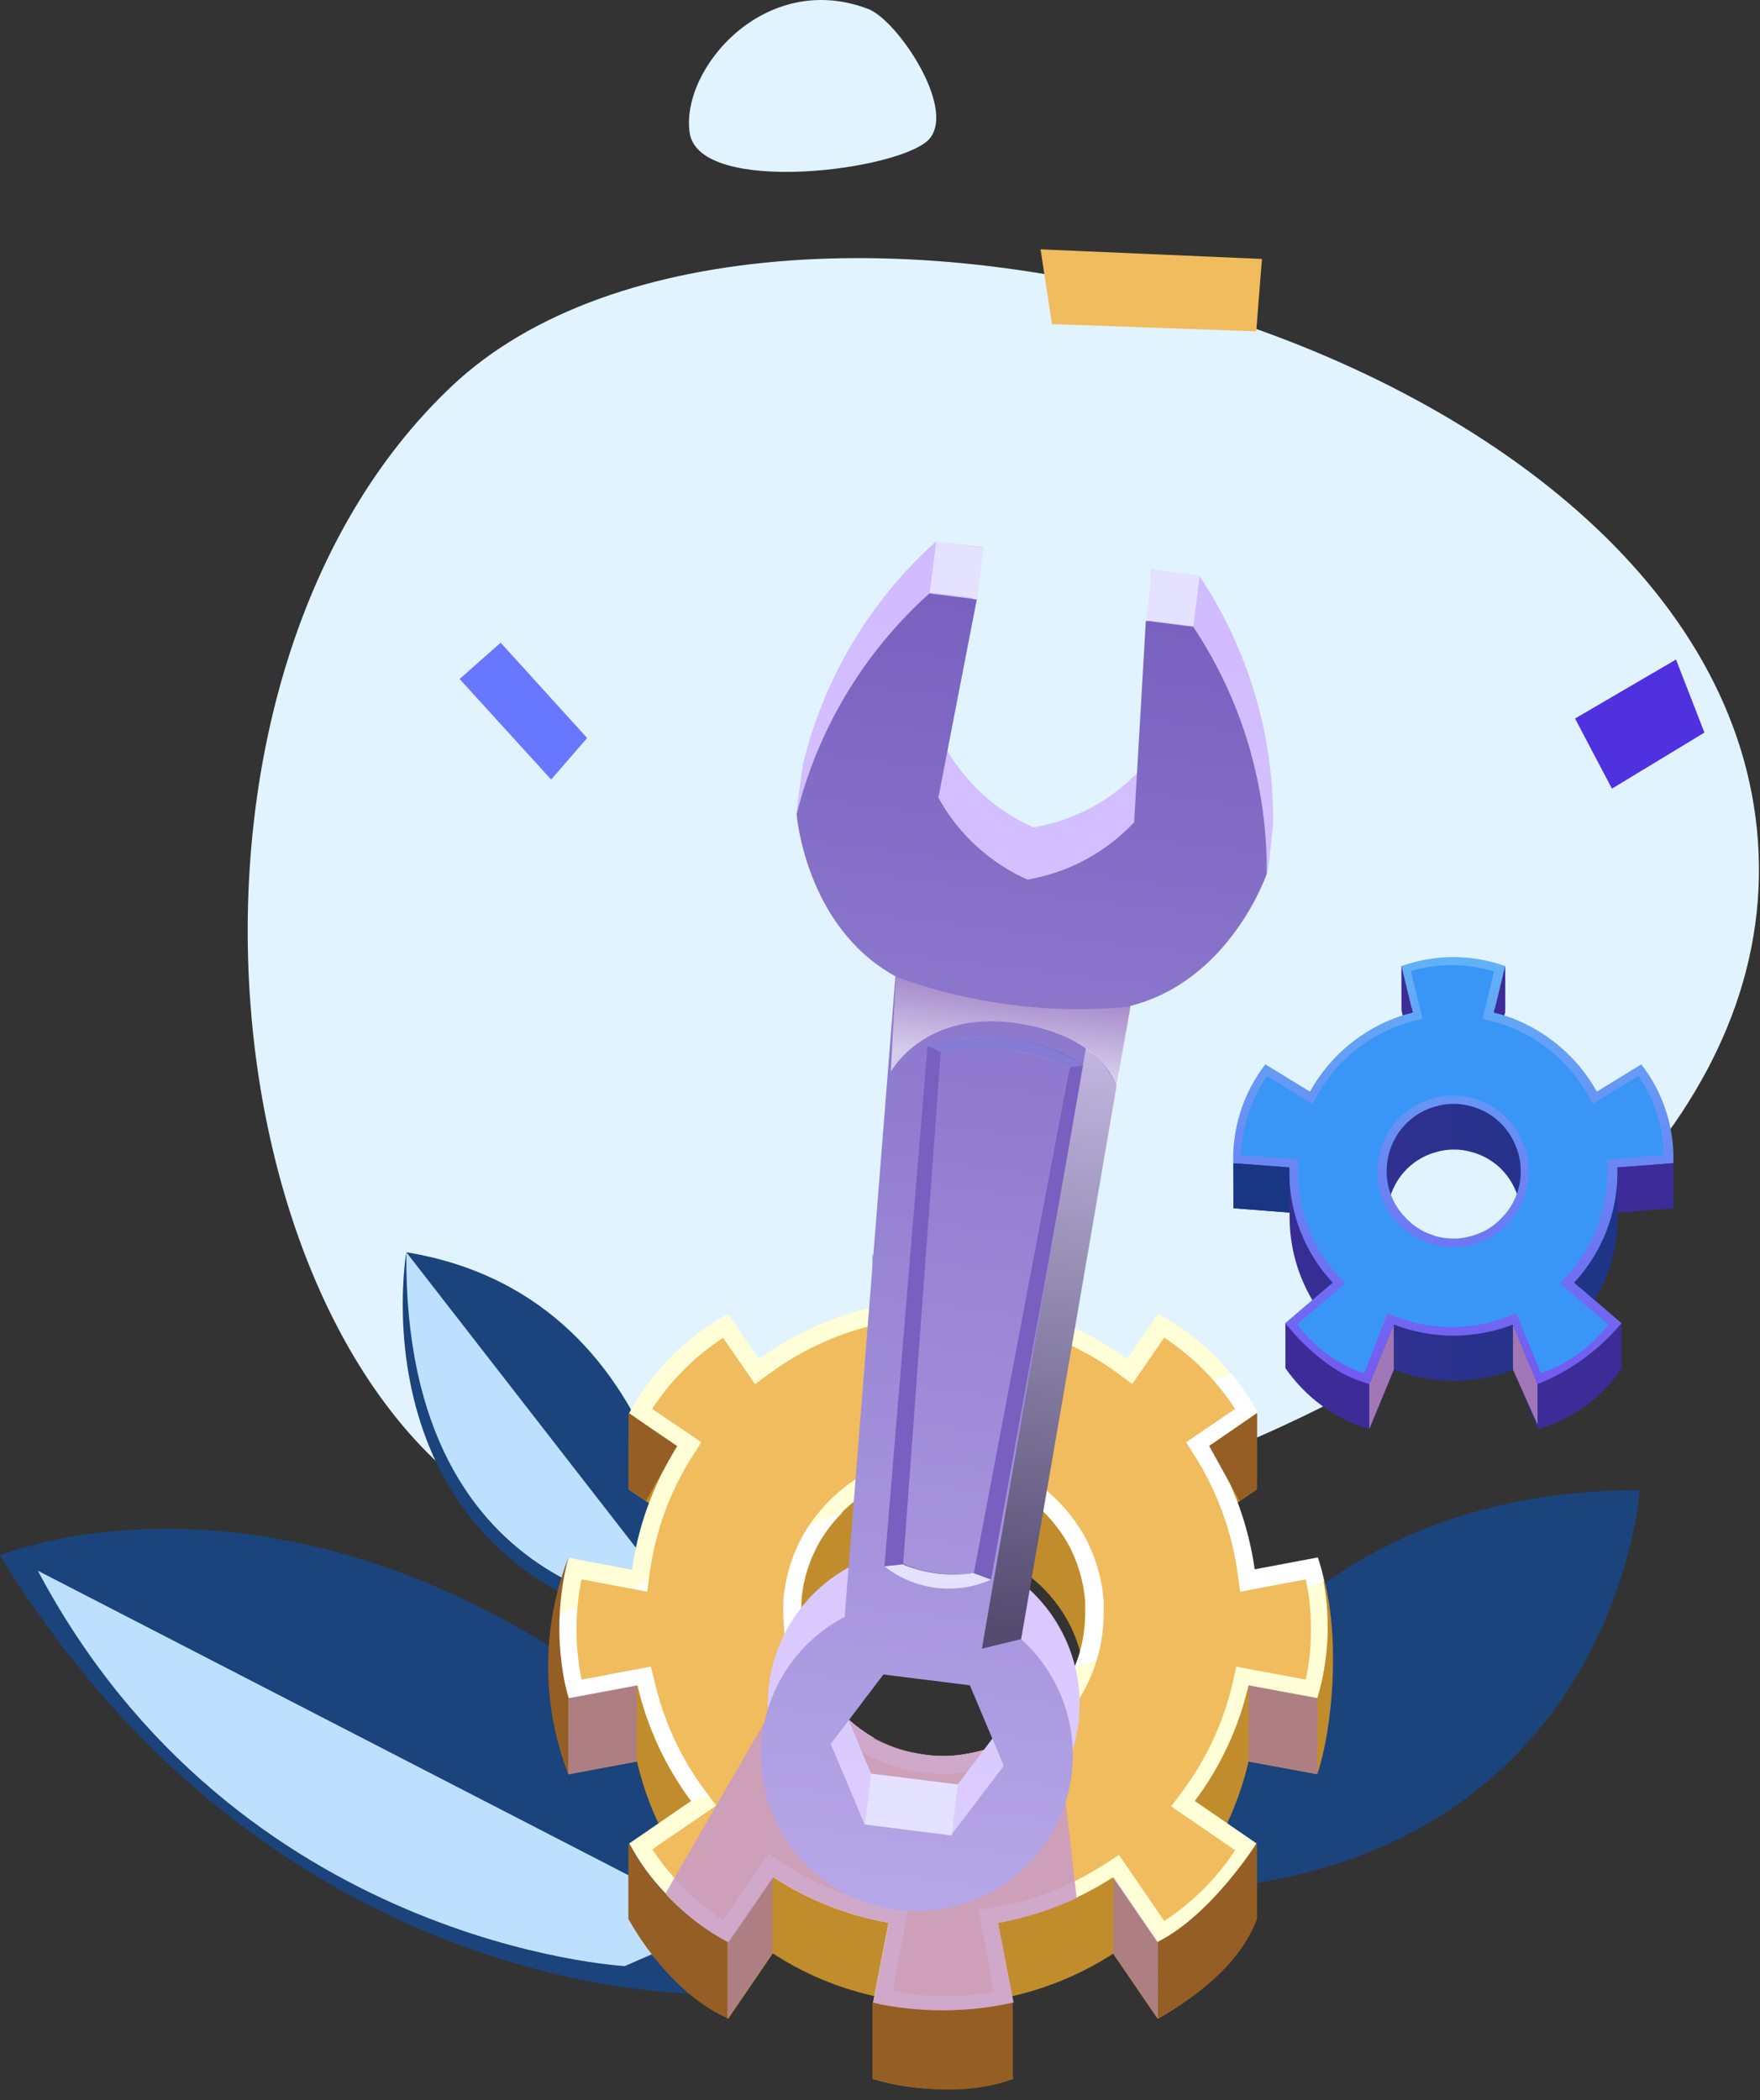 <svg width="114" height="136" viewBox="0 0 114 136" fill="none" xmlns="http://www.w3.org/2000/svg">
<rect x="0" y="0" width="114" height="136" fill="#333333" stroke="none"/>
<path d="M31.27 97.067C13.13 84.697 9.67 43.487 29.27 24.997C49.99 5.447 113.5 22.397 113.93 55.997C114.36 89.597 49.66 109.607 31.27 97.067Z" fill="#E1F3FF"/>
<path d="M72.71 121.697C72.71 121.697 78.26 96.497 106.21 96.487C106.21 96.487 104.57 121.277 75.96 122.487L72.71 121.697Z" fill="#1B437C"/>
<g style="mix-blend-mode:soft-light">
<path d="M106.21 96.487L72.71 121.697L76.98 121.577C76.98 121.577 101.22 120.727 106.21 96.487Z" fill="#1B437C"/>
</g>
<path d="M45.91 129.096C45.91 129.096 18.04 130.096 0 100.726C0 100.726 24.91 90.156 52.64 121.236L45.91 129.096Z" fill="#1B437C"/>
<g style="mix-blend-mode:soft-light">
<path d="M2.45 101.707L46.78 124.557L40.47 127.307C40.47 127.307 15.33 125.977 2.45 101.707Z" fill="#BDE0FF"/>
</g>
<path d="M44.85 105.946C44.85 105.946 44.73 84.096 26.32 81.086C26.32 81.086 22.6 102.246 44.85 105.946Z" fill="#1B437C"/>
<g style="mix-blend-mode:soft-light">
<path d="M26.32 81.086L44.43 104.386C44.43 104.386 26.09 104.486 26.32 81.086Z" fill="#BDE0FF"/>
</g>
<path d="M67.4 16.146L81.74 16.767L81.37 21.456L68.14 20.986L67.4 16.146Z" fill="#F0BC5E"/>
<path d="M29.77 43.967L35.7 50.477L38.03 47.787L32.43 41.617L29.77 43.967Z" fill="#6877FF"/>
<path d="M104.78 78.777C104.785 78.69 104.785 78.603 104.78 78.517L108.4 78.237C108.478 75.926 107.742 73.66 106.32 71.837L103.44 73.607C102.739 72.34 101.786 71.231 100.638 70.349C99.491 69.466 98.174 68.829 96.77 68.477L97.51 65.477C95.338 64.697 92.962 64.697 90.79 65.477L91.53 68.477C90.127 68.831 88.811 69.469 87.664 70.352C86.517 71.234 85.563 72.342 84.86 73.607L81.98 71.837C80.568 73.666 79.833 75.927 79.9 78.237L83.53 78.517C83.525 78.603 83.525 78.69 83.53 78.777C83.522 81.446 84.526 84.019 86.34 85.977L83.28 88.587C84.573 90.497 86.495 91.894 88.71 92.537L90.3 88.687C92.784 89.646 95.536 89.646 98.02 88.687L99.61 92.537C101.828 91.893 103.751 90.496 105.05 88.587L101.98 85.977C103.789 84.016 104.79 81.444 104.78 78.777ZM95.6 82.857C95.136 83.03 94.645 83.118 94.15 83.117C93.032 83.102 91.961 82.667 91.15 81.897C90.356 81.135 89.887 80.096 89.84 78.997C89.835 78.924 89.835 78.85 89.84 78.777C89.839 78.132 89.986 77.496 90.27 76.917C90.533 76.35 90.918 75.849 91.396 75.448C91.875 75.047 92.436 74.756 93.04 74.597C93.41 74.487 93.794 74.433 94.18 74.437C94.566 74.434 94.95 74.488 95.32 74.597C95.924 74.756 96.485 75.047 96.964 75.448C97.443 75.849 97.827 76.35 98.09 76.917C98.374 77.496 98.522 78.132 98.52 78.777C98.525 78.85 98.525 78.924 98.52 78.997C98.474 80.096 98.004 81.135 97.21 81.897C96.755 82.337 96.204 82.666 95.6 82.857Z" fill="url(#paint0_linear_2268:2372)"/>
<path d="M104.77 75.857V75.597L108.39 75.317C108.464 73.006 107.728 70.743 106.31 68.917L103.43 70.687C102.727 69.422 101.773 68.314 100.626 67.432C99.479 66.549 98.163 65.911 96.76 65.557L97.5 62.557C95.324 61.779 92.946 61.779 90.77 62.557L91.51 65.557C90.109 65.912 88.795 66.551 87.65 67.433C86.504 68.316 85.552 69.423 84.85 70.687L81.96 68.917C80.548 70.746 79.813 73.007 79.88 75.317L83.51 75.597V75.857C83.502 78.526 84.507 81.099 86.32 83.057L83.25 85.677C84.553 87.582 86.475 88.977 88.69 89.627L90.28 85.767C92.764 86.727 95.516 86.727 98 85.767L99.59 89.627C101.805 88.977 103.727 87.582 105.03 85.677L101.96 83.057C103.774 81.099 104.778 78.526 104.77 75.857ZM95.6 79.937C95.137 80.112 94.645 80.201 94.15 80.197C93.651 80.204 93.156 80.116 92.69 79.937C92.099 79.73 91.565 79.388 91.13 78.937C90.336 78.175 89.867 77.136 89.82 76.037C89.815 75.964 89.815 75.89 89.82 75.817C89.815 75.173 89.959 74.536 90.24 73.957C90.505 73.392 90.891 72.892 91.369 72.491C91.847 72.09 92.407 71.799 93.01 71.637C93.759 71.424 94.552 71.424 95.3 71.637C95.903 71.799 96.463 72.09 96.941 72.491C97.42 72.892 97.805 73.392 98.07 73.957C98.354 74.536 98.501 75.172 98.5 75.817C98.51 75.89 98.51 75.964 98.5 76.037C98.454 77.136 97.984 78.175 97.19 78.937C96.749 79.394 96.203 79.737 95.6 79.937Z" fill="url(#paint1_linear_2268:2372)"/>
<path d="M88.36 88.937C86.631 88.329 85.12 87.223 84.02 85.757L87.13 83.107L86.73 82.677C85.013 80.821 84.063 78.385 84.07 75.857C84.065 75.783 84.065 75.71 84.07 75.637V75.077L80.39 74.797C80.442 72.963 81.026 71.184 82.07 69.677L85 71.477L85.29 70.967C85.953 69.767 86.855 68.717 87.94 67.881C89.026 67.045 90.272 66.441 91.6 66.107L92.14 65.967L91.39 62.887C92.235 62.625 93.115 62.494 94 62.497C94.938 62.497 95.871 62.632 96.77 62.897L96.03 65.967L96.57 66.107C97.9 66.44 99.148 67.043 100.235 67.88C101.323 68.716 102.226 69.766 102.89 70.967L103.18 71.477L106.12 69.667C107.159 71.179 107.733 72.962 107.77 74.797L104.11 75.077V75.637C104.115 75.71 104.115 75.783 104.11 75.857C104.115 78.386 103.161 80.823 101.44 82.677L101.04 83.107L104.17 85.767C103.06 87.225 101.543 88.321 99.81 88.917L98.21 85.037L97.69 85.247C95.338 86.154 92.732 86.154 90.38 85.247L89.87 85.037L88.36 88.937ZM94.14 70.937C93.697 70.933 93.256 70.994 92.83 71.117C91.798 71.404 90.888 72.021 90.238 72.873C89.588 73.725 89.234 74.765 89.23 75.837C89.23 75.947 89.23 76.057 89.23 76.157C89.296 77.376 89.826 78.524 90.71 79.367C91.21 79.859 91.815 80.231 92.48 80.457C93.541 80.85 94.709 80.85 95.77 80.457C96.431 80.23 97.032 79.857 97.53 79.367C98.423 78.505 98.952 77.335 99.01 76.097C99.017 76.013 99.017 75.93 99.01 75.847C99.017 75.114 98.849 74.391 98.52 73.737C98.127 72.9 97.504 72.192 96.722 71.698C95.941 71.204 95.035 70.943 94.11 70.947L94.14 70.937Z" fill="url(#paint2_linear_2268:2372)"/>
<path d="M105.03 85.677V88.587C103.75 90.514 101.819 91.916 99.59 92.537V89.627C101.702 88.781 103.572 87.424 105.03 85.677Z" fill="url(#paint3_linear_2268:2372)"/>
<path d="M88.69 89.627V92.537C86.491 91.861 84.58 90.471 83.26 88.587V85.677C83.26 85.677 85.6 88.847 88.69 89.627Z" fill="url(#paint4_linear_2268:2372)"/>
<path d="M108.39 75.316V78.236L104.77 78.516V75.596L108.39 75.316Z" fill="url(#paint5_linear_2268:2372)"/>
<path d="M97.21 65.687L97.5 65.437V62.517L96.76 65.557L97.21 65.687Z" fill="url(#paint6_linear_2268:2372)"/>
<path d="M90.77 62.517L90.78 65.437L91.06 65.687L91.51 65.557L90.77 62.517Z" fill="url(#paint7_linear_2268:2372)"/>
<path d="M79.88 75.316L79.89 78.236L83.52 78.516L83.51 75.596L79.88 75.316Z" fill="url(#paint8_linear_2268:2372)"/>
<path style="mix-blend-mode:multiply" d="M88.69 92.537V89.627L90.28 85.767V88.687L88.69 92.537Z" fill="url(#paint9_linear_2268:2372)"/>
<path style="mix-blend-mode:multiply" d="M98 88.687V85.767L99.59 89.627V92.247L98 88.687Z" fill="url(#paint10_linear_2268:2372)"/>
<path d="M110.4 47.437L104.41 51.066L102.02 46.526L108.56 42.706L110.4 47.437Z" fill="#4F31E0"/>
<path d="M56.25 0.587C49.59 -1.973 44.08 4.427 44.67 8.587C45.26 12.747 58.56 11.017 60.23 8.957C61.9 6.897 58.09 1.297 56.25 0.587Z" fill="#E1F3FF"/>
<path d="M85.32 114.886C86.32 112.006 87.01 105.136 85.32 100.886L81.22 106.576C80.824 103.733 79.829 101.006 78.3 98.576L81.41 96.436C79.95 93.707 77.716 91.471 74.99 90.006L72.99 92.926C70.609 91.192 67.879 89.997 64.99 89.426L65.61 86.126C62.646 85.231 59.484 85.231 56.52 86.126L57.14 89.426C54.248 89.995 51.516 91.193 49.14 92.936L47.14 90.006C44.42 91.483 42.186 93.716 40.71 96.436L43.84 98.576C42.303 101.004 41.304 103.731 40.91 106.576L36.82 105.816C35.943 108.78 35.943 111.933 36.82 114.896L41.26 114.066C41.889 116.774 43.074 119.321 44.74 121.546L40.74 124.296C42.218 127.013 44.451 129.243 47.17 130.716L50.06 126.486C52.323 127.966 54.865 128.967 57.53 129.426L56.53 134.616C59.496 135.492 62.653 135.492 65.62 134.616L64.62 129.446C67.284 128.976 69.828 127.976 72.1 126.506L74.98 130.716C77.701 129.25 79.933 127.018 81.4 124.296L77.4 121.546C79.063 119.321 80.245 116.774 80.87 114.066L85.32 114.886ZM68.22 115.246C67.548 116.062 66.743 116.758 65.84 117.306C64.842 117.906 63.739 118.31 62.59 118.496C62.088 118.585 61.579 118.629 61.07 118.626C60.557 118.629 60.045 118.585 59.54 118.496C58.395 118.311 57.296 117.911 56.3 117.316C54.928 116.498 53.794 115.336 53.008 113.945C52.223 112.555 51.813 110.984 51.82 109.386C51.82 109.136 51.82 108.866 51.82 108.626C51.926 107.292 52.318 105.996 52.97 104.826C53.586 103.762 54.401 102.825 55.37 102.066C56.486 101.208 57.781 100.613 59.16 100.326C60.397 100.073 61.673 100.073 62.91 100.326C64.288 100.613 65.584 101.208 66.7 102.066C67.666 102.825 68.477 103.762 69.09 104.826C69.749 105.993 70.145 107.29 70.25 108.626C70.25 108.866 70.25 109.136 70.25 109.386C70.252 110.274 70.124 111.156 69.87 112.006C69.539 113.185 68.978 114.286 68.22 115.246Z" fill="#C18C2C"/>
<path d="M85.33 109.957C86.053 107.516 86.193 104.941 85.74 102.437C85.641 101.907 85.504 101.386 85.33 100.877L81.24 101.647C80.84 98.804 79.845 96.078 78.32 93.647L81.43 91.517C80.969 90.601 80.398 89.745 79.73 88.967C78.436 87.365 76.83 86.041 75.01 85.077L73.01 87.997C70.63 86.263 67.9 85.072 65.01 84.507L65.63 81.197C62.665 80.311 59.505 80.311 56.54 81.197L57.16 84.507C54.268 85.07 51.536 86.265 49.16 88.007L47.16 85.077C44.442 86.557 42.212 88.794 40.74 91.517L43.87 93.647C42.33 96.072 41.331 98.8 40.94 101.647L36.85 100.877C36.473 102.049 36.258 103.266 36.21 104.497C36.078 106.341 36.295 108.193 36.85 109.957L41.29 109.137C41.92 111.842 43.101 114.388 44.76 116.617L40.76 119.367C41.383 120.548 42.171 121.636 43.1 122.597C44.257 123.894 45.639 124.971 47.18 125.777L50.08 121.547C52.344 123.027 54.885 124.031 57.55 124.497L56.55 129.667C59.515 130.552 62.675 130.552 65.64 129.667L64.64 124.507C66.37 124.199 68.051 123.664 69.64 122.917C70.482 122.52 71.297 122.069 72.08 121.567L74.97 125.777C77.693 124.317 79.926 122.087 81.39 119.367L77.39 116.617C79.06 114.394 80.245 111.846 80.87 109.137L85.33 109.957ZM68.23 110.317C67.554 111.135 66.746 111.835 65.84 112.387C64.844 112.981 63.745 113.381 62.6 113.567C61.592 113.753 60.558 113.753 59.55 113.567C58.5 113.409 57.485 113.07 56.55 112.567L56.3 112.437C55.392 111.882 54.584 111.179 53.91 110.357C53.134 109.402 52.553 108.305 52.2 107.127L52.14 106.907C51.934 106.12 51.83 105.31 51.83 104.497C51.83 104.247 51.83 103.977 51.83 103.737C51.982 101.561 52.925 99.516 54.48 97.987C54.763 97.698 55.064 97.428 55.38 97.177C56.492 96.311 57.789 95.715 59.17 95.437C59.786 95.312 60.412 95.248 61.04 95.247C61.373 95.224 61.707 95.224 62.04 95.247C62.35 95.247 62.65 95.337 62.96 95.387C64.334 95.669 65.624 96.264 66.73 97.127C67.7 97.887 68.518 98.823 69.14 99.887C69.786 101.058 70.178 102.353 70.29 103.687C70.29 103.927 70.29 104.197 70.29 104.447C70.287 105.337 70.159 106.222 69.91 107.077C69.82 107.387 69.7 107.697 69.58 107.997C69.245 108.831 68.79 109.613 68.23 110.317Z" fill="#FFFED6"/>
<g style="mix-blend-mode:soft-light">
<path d="M56.6 112.527L44.78 116.617C43.121 114.389 41.94 111.842 41.31 109.137L36.87 109.957C36.315 108.193 36.098 106.341 36.23 104.497L54.56 97.947C53.005 99.476 52.062 101.521 51.91 103.697C51.91 103.937 51.91 104.207 51.91 104.457C51.91 105.27 52.014 106.08 52.22 106.867L52.28 107.087C52.633 108.265 53.214 109.363 53.99 110.317C54.664 111.139 55.472 111.842 56.38 112.397L56.6 112.527Z" fill="white"/>
</g>
<g style="mix-blend-mode:soft-light">
<path d="M69.94 107.087C70.188 106.232 70.316 105.347 70.32 104.457C70.32 104.207 70.32 103.937 70.32 103.697C70.208 102.363 69.816 101.068 69.17 99.897C68.547 98.833 67.73 97.897 66.76 97.136C65.654 96.274 64.364 95.679 62.99 95.397C62.68 95.347 62.38 95.287 62.07 95.257L79.76 88.936C80.427 89.715 80.998 90.571 81.46 91.487L78.35 93.617C79.875 96.048 80.87 98.774 81.27 101.617L85.36 100.847C85.534 101.356 85.671 101.877 85.77 102.407L69.6 108.007C69.73 107.707 69.85 107.397 69.94 107.087Z" fill="white"/>
</g>
<path d="M61.14 129.247C60.027 129.254 58.917 129.14 57.83 128.907L58.83 123.617L57.7 123.427C55.202 122.985 52.82 122.039 50.7 120.647L49.78 120.047L46.83 124.337C45.012 123.128 43.455 121.567 42.25 119.747L46.39 116.917L45.69 115.977C44.114 113.879 42.996 111.474 42.41 108.917L42.16 107.917L37.67 108.757C37.23 106.616 37.23 104.408 37.67 102.267L41.92 103.067L42.08 101.887C42.44 99.19 43.381 96.603 44.84 94.307L45.43 93.387L42.24 91.227C43.441 89.397 45.003 87.832 46.83 86.627L48.91 89.627L49.85 88.937C52.093 87.286 54.675 86.155 57.41 85.627L58.51 85.417L57.87 82.017C58.92 81.783 59.994 81.669 61.07 81.677C62.179 81.67 63.285 81.784 64.37 82.017L63.73 85.417L64.83 85.627C67.566 86.153 70.152 87.28 72.4 88.927L73.34 89.617L75.41 86.617C77.242 87.82 78.804 89.39 80 91.227L76.83 93.387L77.41 94.307C78.856 96.613 79.797 99.2 80.17 101.897L80.33 103.067L84.58 102.267C85.03 104.407 85.03 106.617 84.58 108.757L80.08 107.917L79.84 108.977C79.25 111.53 78.132 113.931 76.56 116.027L75.86 116.967L80 119.807C78.803 121.635 77.24 123.194 75.41 124.387L72.48 120.107L71.56 120.707C70.818 121.183 70.047 121.611 69.25 121.987C67.744 122.696 66.15 123.2 64.51 123.487L63.38 123.677L64.38 128.967C63.313 129.179 62.227 129.273 61.14 129.247ZM61.07 94.117C60.364 94.12 59.661 94.194 58.97 94.337C57.421 94.648 55.966 95.316 54.72 96.287C53.633 97.135 52.72 98.184 52.03 99.377C51.297 100.691 50.858 102.147 50.74 103.647C50.724 103.93 50.724 104.214 50.74 104.497C50.741 105.408 50.859 106.315 51.09 107.197C51.09 107.337 51.15 107.417 51.17 107.477C51.562 108.788 52.211 110.009 53.08 111.067C53.833 111.987 54.736 112.775 55.75 113.397C56.877 114.061 58.118 114.509 59.41 114.717C59.971 114.818 60.54 114.868 61.11 114.867C61.69 114.867 62.269 114.817 62.84 114.717C64.124 114.509 65.356 114.058 66.47 113.387C67.482 112.77 68.384 111.99 69.14 111.077C70.653 109.217 71.483 106.894 71.49 104.497C71.49 104.217 71.49 103.907 71.49 103.637C71.367 102.144 70.927 100.695 70.2 99.387C69.51 98.19 68.597 97.138 67.51 96.287C66.263 95.316 64.808 94.648 63.26 94.337C62.541 94.175 61.807 94.088 61.07 94.077V94.117Z" fill="#F0BC5E"/>
<path d="M81.43 91.487L81.42 96.407L80.29 97.187L78.32 93.627L81.43 91.487Z" fill="#955E24"/>
<path d="M81.42 124.246V119.316C81.42 119.316 78.5 123.966 75 125.736V130.666C75 130.666 79.97 128.246 81.42 124.246Z" fill="#955E24"/>
<path d="M40.7 124.246V119.316C42.178 122.029 44.407 124.258 47.12 125.736V130.666C47.12 130.666 43.72 129.506 40.7 124.246Z" fill="#955E24"/>
<path d="M36.81 114.886V109.966C36.038 106.986 36.038 103.857 36.81 100.876C35.067 105.384 35.067 110.379 36.81 114.886Z" fill="#955E24"/>
<path d="M40.7 96.407L40.71 91.487L43.84 93.627L41.84 97.187L40.7 96.407Z" fill="#955E24"/>
<path d="M56.53 83.796V81.166L57.15 84.466H56.65L56.53 83.796Z" fill="url(#paint11_linear_2268:2372)"/>
<path d="M65.61 81.166V83.796L65.47 84.567L64.99 84.466L65.61 81.166Z" fill="url(#paint12_linear_2268:2372)"/>
<path style="mix-blend-mode:multiply" opacity="0.62" d="M75 130.706L75.01 125.776L72.13 121.566L72.12 126.496L75 130.706Z" fill="url(#paint13_linear_2268:2372)"/>
<path style="mix-blend-mode:multiply" opacity="0.62" d="M80.88 114.056L80.89 109.126L85.33 109.966L85.32 114.886L80.88 114.056Z" fill="url(#paint14_linear_2268:2372)"/>
<path style="mix-blend-mode:multiply" opacity="0.62" d="M50.02 126.487L50.03 121.557L47.13 125.777V130.707L50.02 126.487Z" fill="url(#paint15_linear_2268:2372)"/>
<path style="mix-blend-mode:multiply" opacity="0.62" d="M41.25 114.056V109.126L36.82 109.966L36.81 114.886L41.25 114.056Z" fill="url(#paint16_linear_2268:2372)"/>
<g style="mix-blend-mode:multiply" opacity="0.86">
<path d="M64.65 124.507L65.65 129.667C62.44 131.137 57.75 129.997 56.56 129.667L57.56 124.497C54.895 124.031 52.353 123.028 50.09 121.547L47.19 125.777C45.649 124.971 44.267 123.894 43.11 122.597L52.2 106.867L52.26 107.087C52.613 108.265 53.194 109.363 53.97 110.317C55.379 112.066 57.39 113.225 59.61 113.567C60.618 113.753 61.652 113.753 62.66 113.567C63.805 113.381 64.904 112.981 65.9 112.387C66.806 111.835 67.614 111.135 68.29 110.317L69.74 122.917C68.122 123.672 66.41 124.207 64.65 124.507Z" fill="#C99AC7"/>
</g>
<path d="M65.6 129.677V134.607C65.6 134.607 62.32 136.177 56.51 134.607V129.677C59.503 130.34 62.606 130.34 65.6 129.677Z" fill="#955E24"/>
<path d="M82.46 53.306C82.512 47.617 80.854 42.042 77.7 37.306L74.6 36.866L73.84 49.866C72.009 51.826 69.585 53.13 66.94 53.576C64.488 52.49 62.461 50.628 61.17 48.276L63.66 35.436L60.6 35.086C56.358 38.903 53.368 43.912 52.02 49.456C52.02 49.456 51.56 52.456 51.61 52.736C51.85 54.426 53.51 57.236 58.43 59.926L55.13 101.406C53.228 102.407 51.695 103.989 50.754 105.921C49.812 107.853 49.512 110.036 49.896 112.15C50.28 114.265 51.329 116.202 52.89 117.679C54.451 119.157 56.443 120.098 58.575 120.366C60.708 120.634 62.87 120.214 64.748 119.168C66.626 118.122 68.121 116.505 69.016 114.551C69.911 112.597 70.159 110.408 69.725 108.303C69.29 106.198 68.196 104.286 66.6 102.846L73.67 61.846C78.98 60.486 81.33 58.256 82.06 56.566C82.2 56.246 82.46 53.306 82.46 53.306ZM62.03 115.546L56.42 114.846L54.23 109.636L57.64 105.136L63.25 105.846L65.44 111.046L62.03 115.546Z" fill="url(#paint17_linear_2268:2372)"/>
<path d="M82.05 56.587C82.102 50.897 80.444 45.323 77.29 40.587L74.22 40.197L73.46 53.246C71.622 55.203 69.196 56.506 66.55 56.956C64.099 55.863 62.073 53.999 60.78 51.647L63.27 38.816L60.2 38.426C55.964 42.226 52.967 47.212 51.6 52.736C51.6 52.736 52.17 60.026 58 63.217L54.71 104.697C52.803 105.693 51.265 107.272 50.318 109.204C49.372 111.136 49.067 113.32 49.448 115.437C49.829 117.555 50.876 119.495 52.437 120.976C53.998 122.456 55.991 123.4 58.126 123.669C60.26 123.938 62.425 123.518 64.304 122.471C66.183 121.424 67.679 119.804 68.574 117.847C69.468 115.89 69.715 113.699 69.277 111.593C68.839 109.486 67.74 107.575 66.14 106.137L73.21 65.136C79.69 63.507 82.05 56.587 82.05 56.587ZM61.6 118.837L56 118.127L53.81 112.927L57.22 108.427L62.82 109.127L65.02 114.337L61.6 118.837Z" fill="url(#paint18_linear_2268:2372)"/>
<path d="M60.638 35.082L60.225 38.366L63.291 38.752L63.704 35.468L60.638 35.082Z" fill="#E5E2FF"/>
<path d="M74.642 36.874L74.229 40.158L77.295 40.543L77.708 37.259L74.642 36.874Z" fill="#E5E2FF"/>
<path d="M56.437 114.854L56.023 118.138L61.629 118.844L62.042 115.559L56.437 114.854Z" fill="#E5E2FF"/>
<path d="M60.08 67.736L57.29 101.426C58.29 102.105 59.437 102.537 60.636 102.687C61.836 102.836 63.054 102.699 64.19 102.286L70.19 69.006C65.44 65.786 60.08 67.736 60.08 67.736ZM63.08 101.856C62.28 101.966 61.47 101.966 60.67 101.856C59.921 101.765 59.19 101.563 58.5 101.256L60.94 68.076C62.425 67.839 63.936 67.809 65.43 67.986C66.768 68.156 68.073 68.527 69.3 69.086L63.08 101.856Z" fill="url(#paint19_linear_2268:2372)"/>
<path d="M63.04 101.856L64.19 102.286C63.07 102.783 61.836 102.965 60.621 102.813C59.405 102.662 58.254 102.182 57.29 101.426L58.46 101.296C59.907 101.898 61.491 102.092 63.04 101.856Z" fill="#E5E2FF"/>
<path style="mix-blend-mode:multiply" opacity="0.62" d="M60.08 67.737L60.9 68.117C63.724 67.618 66.633 67.966 69.26 69.117L70.15 68.997C68.676 68.038 67.005 67.426 65.261 67.206C63.517 66.986 61.745 67.164 60.08 67.727V67.737Z" fill="url(#paint20_linear_2268:2372)"/>
<path style="mix-blend-mode:multiply" opacity="0.62" d="M58.03 63.247C62.891 65.025 68.09 65.685 73.24 65.177L72.34 70.417C72.34 70.417 71.61 67.267 66.24 66.317C59.96 65.207 57.7 69.397 57.7 69.397L58.03 63.247Z" fill="url(#paint21_linear_2268:2372)"/>
<path style="mix-blend-mode:screen" opacity="0.5" d="M72.34 70.386C71.915 69.374 71.224 68.497 70.34 67.846L63.6 106.756L66.14 106.136L72.34 70.386Z" fill="url(#paint22_linear_2268:2372)"/>
<defs>
<linearGradient id="paint0_linear_2268:2372" x1="79.88" y1="78.697" x2="108.39" y2="78.697" gradientUnits="userSpaceOnUse">
<stop stop-color="#3D2C97"/>
<stop offset="1" stop-color="#183683"/>
</linearGradient>
<linearGradient id="paint1_linear_2268:2372" x1="94.13" y1="89.627" x2="94.13" y2="61.937" gradientUnits="userSpaceOnUse">
<stop stop-color="#7459F1"/>
<stop offset="1" stop-color="#60B3F7"/>
</linearGradient>
<linearGradient id="paint2_linear_2268:2372" x1="7952.96" y1="3676.59" x2="7952.96" y2="2977.51" gradientUnits="userSpaceOnUse">
<stop stop-color="#744FD8"/>
<stop offset="1" stop-color="#3996F7"/>
</linearGradient>
<linearGradient id="paint3_linear_2268:2372" x1="1693.46" y1="1024.54" x2="1723.05" y2="1024.54" gradientUnits="userSpaceOnUse">
<stop stop-color="#3D2C97"/>
<stop offset="1" stop-color="#183683"/>
</linearGradient>
<linearGradient id="paint4_linear_2268:2372" x1="1585.47" y1="1024.54" x2="1615.01" y2="1024.54" gradientUnits="userSpaceOnUse">
<stop stop-color="#3D2C97"/>
<stop offset="1" stop-color="#183683"/>
</linearGradient>
<linearGradient id="paint5_linear_2268:2372" x1="1184.14" y1="474.26" x2="1197.25" y2="474.26" gradientUnits="userSpaceOnUse">
<stop stop-color="#3D2C97"/>
<stop offset="1" stop-color="#183683"/>
</linearGradient>
<linearGradient id="paint6_linear_2268:2372" x1="311.476" y1="417.082" x2="312.023" y2="417.082" gradientUnits="userSpaceOnUse">
<stop stop-color="#3D2C97"/>
<stop offset="1" stop-color="#183683"/>
</linearGradient>
<linearGradient id="paint7_linear_2268:2372" x1="301.053" y1="417.082" x2="301.601" y2="417.082" gradientUnits="userSpaceOnUse">
<stop stop-color="#3D2C97"/>
<stop offset="1" stop-color="#183683"/>
</linearGradient>
<linearGradient id="paint8_linear_2268:2372" x1="1081.25" y1="479.38" x2="1081.25" y2="469.14" gradientUnits="userSpaceOnUse">
<stop stop-color="#3D2C97"/>
<stop offset="1" stop-color="#183683"/>
</linearGradient>
<linearGradient id="paint9_linear_2268:2372" x1="538.484" y1="1035.53" x2="538.484" y2="989.695" gradientUnits="userSpaceOnUse">
<stop stop-color="#8B8BE0"/>
<stop offset="1" stop-color="#A177B7"/>
</linearGradient>
<linearGradient id="paint10_linear_2268:2372" x1="562.581" y1="992.966" x2="562.581" y2="950.976" gradientUnits="userSpaceOnUse">
<stop stop-color="#8B8BE0"/>
<stop offset="1" stop-color="#A177B7"/>
</linearGradient>
<linearGradient id="paint11_linear_2268:2372" x1="56.84" y1="84.466" x2="56.84" y2="81.166" gradientUnits="userSpaceOnUse">
<stop stop-color="#3D2CB0"/>
<stop offset="1" stop-color="#0355C7"/>
</linearGradient>
<linearGradient id="paint12_linear_2268:2372" x1="225.383" y1="531.056" x2="225.383" y2="519.496" gradientUnits="userSpaceOnUse">
<stop stop-color="#3D2CB0"/>
<stop offset="1" stop-color="#0355C7"/>
</linearGradient>
<linearGradient id="paint13_linear_2268:2372" x1="843.638" y1="1752.69" x2="843.638" y2="1669.15" gradientUnits="userSpaceOnUse">
<stop stop-color="#8B8BE0"/>
<stop offset="1" stop-color="#A177B7"/>
</linearGradient>
<linearGradient id="paint14_linear_2268:2372" x1="1311.31" y1="1045.93" x2="1311.31" y2="1012.75" gradientUnits="userSpaceOnUse">
<stop stop-color="#8B8BE0"/>
<stop offset="1" stop-color="#A177B7"/>
</linearGradient>
<linearGradient id="paint15_linear_2268:2372" x1="748.87" y1="1754.47" x2="748.87" y2="1670.74" gradientUnits="userSpaceOnUse">
<stop stop-color="#8B8BE0"/>
<stop offset="1" stop-color="#A177B7"/>
</linearGradient>
<linearGradient id="paint16_linear_2268:2372" x1="1068.8" y1="1045.93" x2="1068.8" y2="1012.75" gradientUnits="userSpaceOnUse">
<stop stop-color="#8B8BE0"/>
<stop offset="1" stop-color="#A177B7"/>
</linearGradient>
<linearGradient id="paint17_linear_2268:2372" x1="58.808" y1="118.752" x2="68.993" y2="34.731" gradientUnits="userSpaceOnUse">
<stop stop-color="#DBCCFF"/>
<stop offset="1" stop-color="#D1BBFF"/>
</linearGradient>
<linearGradient id="paint18_linear_2268:2372" x1="58.411" y1="122.029" x2="68.596" y2="38.008" gradientUnits="userSpaceOnUse">
<stop stop-color="#B5A6E7"/>
<stop offset="1" stop-color="#7760BF"/>
</linearGradient>
<linearGradient id="paint19_linear_2268:2372" x1="3406.39" y1="5409.48" x2="3406.39" y2="4135.92" gradientUnits="userSpaceOnUse">
<stop stop-color="#B5A6E7"/>
<stop offset="1" stop-color="#7760BF"/>
</linearGradient>
<linearGradient id="paint20_linear_2268:2372" x1="2569.04" y1="601.093" x2="2670.33" y2="613.37" gradientUnits="userSpaceOnUse">
<stop stop-color="#8B8BE0"/>
<stop offset="1" stop-color="#A177B7"/>
</linearGradient>
<linearGradient id="paint21_linear_2268:2372" x1="64.867" y1="68.767" x2="65.605" y2="62.679" gradientUnits="userSpaceOnUse">
<stop stop-color="white"/>
<stop offset="1" stop-color="#A177B7"/>
</linearGradient>
<linearGradient id="paint22_linear_2268:2372" x1="65.821" y1="105.398" x2="70.554" y2="66.352" gradientUnits="userSpaceOnUse">
<stop/>
<stop offset="1" stop-color="white"/>
</linearGradient>
</defs>
</svg>
